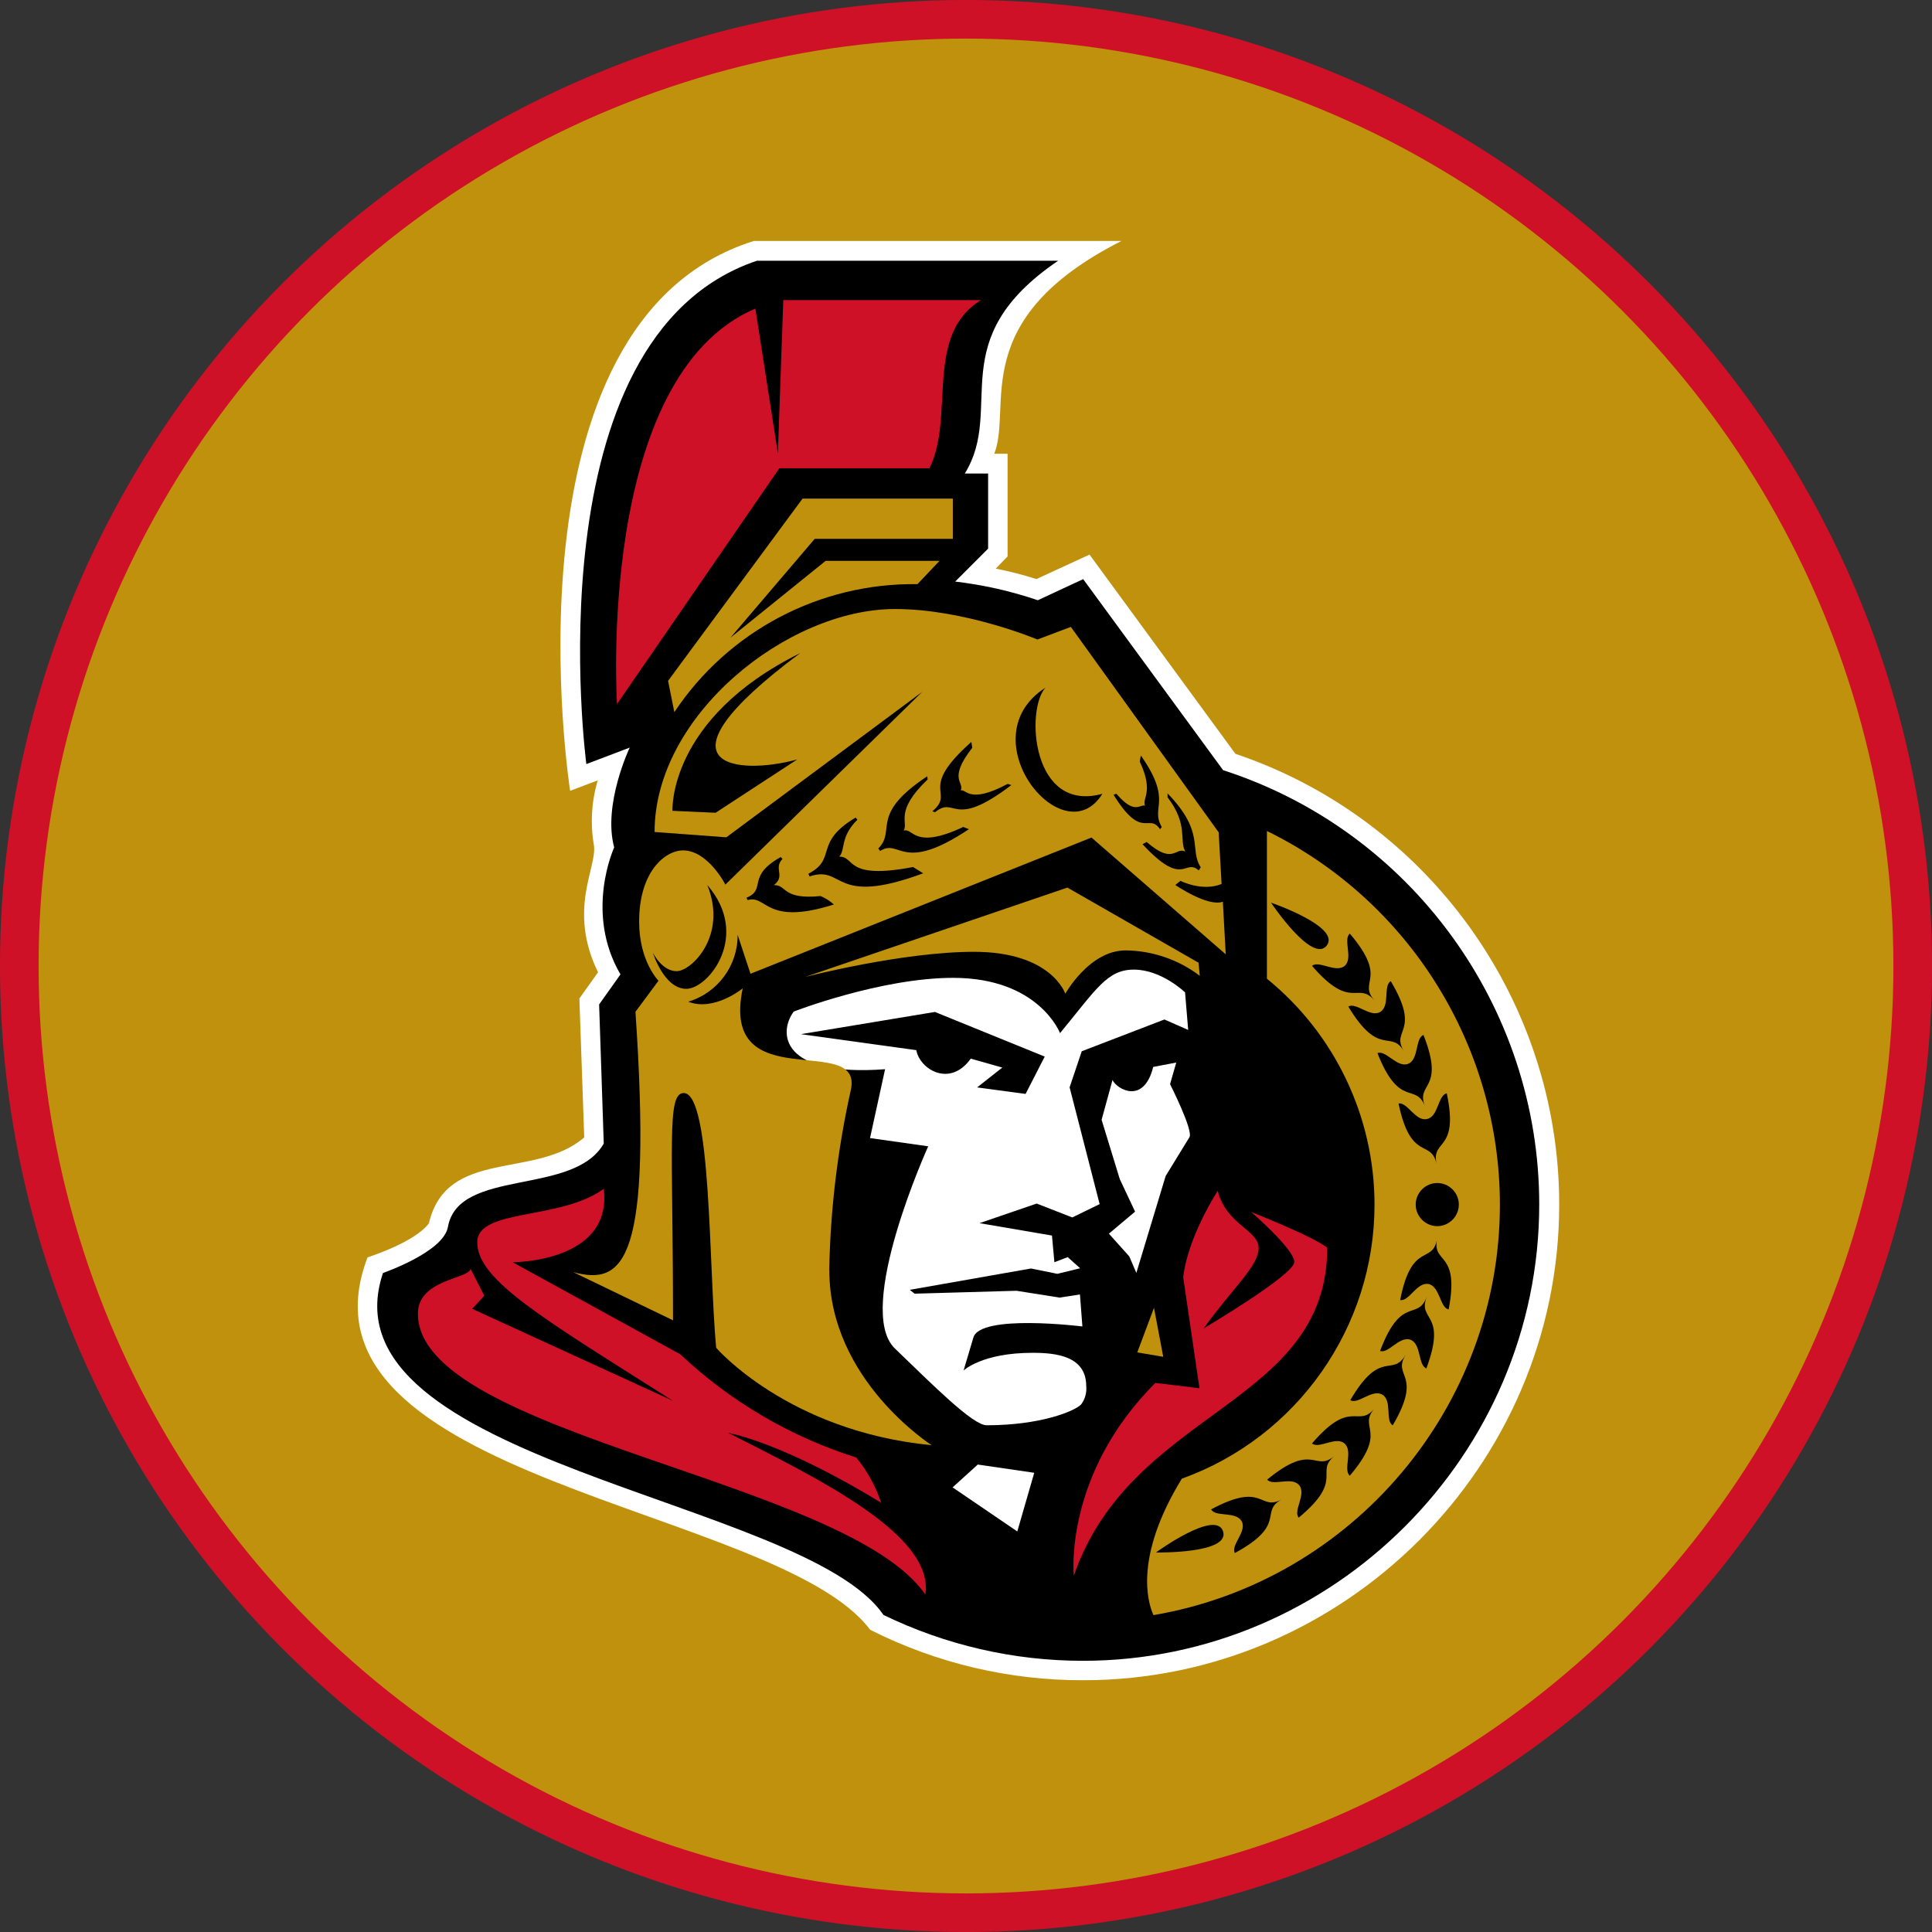 <?xml version="1.0" encoding="UTF-8" standalone="no"?>
<svg
   width="100"
   height="100"
   viewBox="0 0 26.458 26.458"
   version="1.1"
   id="svg8"
   inkscape:version="1.2.1 (9c6d41e410, 2022-07-14)"
   sodipodi:docname="SenatorsCircle.svg"
   xmlns:inkscape="http://www.inkscape.org/namespaces/inkscape"
   xmlns:sodipodi="http://sodipodi.sourceforge.net/DTD/sodipodi-0.dtd"
   xmlns="http://www.w3.org/2000/svg"
   xmlns:svg="http://www.w3.org/2000/svg"
   xmlns:rdf="http://www.w3.org/1999/02/22-rdf-syntax-ns#"
   xmlns:cc="http://creativecommons.org/ns#"
   xmlns:dc="http://purl.org/dc/elements/1.1/">
  <rect x="0" y="0" width="26.458" height="26.458" fill="#333333" stroke="none"/>
  <defs
     id="defs2" />
  <sodipodi:namedview
     id="base"
     pagecolor="#ffffff"
     bordercolor="#666666"
     borderopacity="1.0"
     inkscape:pageopacity="0.0"
     inkscape:pageshadow="2"
     inkscape:zoom="2.8"
     inkscape:cx="10.178571"
     inkscape:cy="69.642857"
     inkscape:document-units="mm"
     inkscape:current-layer="layer1"
     inkscape:document-rotation="0"
     showgrid="false"
     units="px"
     inkscape:window-width="1920"
     inkscape:window-height="1017"
     inkscape:window-x="1912"
     inkscape:window-y="-8"
     inkscape:window-maximized="1"
     inkscape:showpageshadow="2"
     inkscape:pagecheckerboard="0"
     inkscape:deskcolor="#d1d1d1" />
  <g
     inkscape:label="Layer 1"
     inkscape:groupmode="layer"
     id="layer1">
    <ellipse
       inkscape:export-ydpi="191.99995"
       inkscape:export-xdpi="191.99995"
       style="fill:#bf910c;fill-opacity:1;stroke:#ce1126;stroke-width:0.529;stroke-miterlimit:4;stroke-dasharray:none;stroke-opacity:1"
       id="path833"
       cx="13.229"
       cy="13.229"
       rx="12.965"
       ry="12.965" />
    <g
       inkscape:export-ydpi="96"
       inkscape:export-xdpi="96"
       transform="matrix(0.073,0,0,0.073,-7.314,-1.445)"
       id="g877"
       style="clip-rule:evenodd;fill-rule:evenodd"
       inkscape:export-filename="SenatorsCircle.png">
      <path
         d="m 331.949,161.204 -27.365,-37.369 -9.96,4.59 c -2.504,-0.802 -5.054,-1.455 -7.636,-1.957 l 2.222,-2.28 v -19.273 h -2.501 c 3.502,-8.813 -5.267,-25.143 23.863,-39.914 H 241.601 C 193.374,80.14 207.145,168.149 207.145,168.149 l 5.179,-1.957 c -1.167,3.937 -1.412,8.09 -0.721,12.138 0.691,4.047 -5.002,12.049 0.78,23.863 l -3.502,4.914 0.912,26.055 c -9.092,7.915 -25.82,1.913 -29.145,16.139 -2.678,3.59 -11.505,6.37 -11.505,6.37 -15.963,41.783 76.96,46.682 94.291,69.869 12.413,6.273 26.139,9.514 40.047,9.46 48.943,-0.009 89.214,-40.287 89.214,-89.23 0,-38.212 -24.546,-72.374 -60.76,-84.566 h 0.015 z"
         fill="#ffffff"
         id="path851" />
      <path
         d="m 329.624,164.249 -26.232,-35.81 -8.504,3.958 c -5.032,-1.71 -10.229,-2.884 -15.507,-3.502 l 6.179,-6.179 v -14.094 h -4.37 c 7.592,-12.314 -4.37,-25.055 17.508,-39.914 h -56.51 c -42.636,14.359 -31.999,94.424 -31.999,94.424 l 8.136,-3.09 c 0,0 -5.09,10.681 -2.913,18.729 0,0 -5.635,12.182 1.177,23.819 l -4.002,5.635 0.868,26.1 c -5.679,9.916 -27.232,4.502 -29.233,15.639 -0.824,4.723 -12.182,8.636 -12.182,8.636 -11.961,35.545 78.917,42.239 93.879,64.146 11.659,5.666 24.455,8.61 37.418,8.61 46.966,0 85.611,-38.645 85.611,-85.611 0,-37.06 -24.066,-70.107 -59.339,-81.48 l 0.015,-0.015 z"
         id="path853" />
      <path
         d="m 334.862,247.124 c 0,0 8.136,7.003 8.136,9.416 0,2.413 -17.007,12.461 -17.007,12.461 5.679,-7.871 10.313,-11.682 10.313,-15.095 0,-3.369 -6.047,-4.325 -7.68,-10.725 -6.135,9.916 -6.459,16.272 -6.459,16.272 l 3.045,20.774 -8.268,-1 c -17.272,17.228 -15.316,36.192 -15.316,36.192 10.814,-31.411 47.55,-31.867 47.55,-61.556 -2.722,-2.177 -14.315,-6.724 -14.315,-6.724 v -0.015 z m -98.057,41.459 c 12.27,2.722 28.689,13.138 28.689,13.138 -1.017,-3.101 -2.603,-5.985 -4.679,-8.504 -12.32,-3.88 -23.603,-10.5 -33,-19.361 L 196.36,256.584 c 0,0 18.773,0.088 17.096,-13.771 -8.136,5.958 -23.731,3.634 -23.731,10.049 0,7.091 12.358,14.271 36.737,29.734 l -37.693,-17.272 2.28,-2.457 -2.589,-5.046 c -0.28,1.913 -9.872,1.957 -9.872,8.415 0,22.731 80.462,31.19 95.189,52.685 1.78,-11.181 -20.229,-21.818 -36.957,-30.322 l -0.015,-0.015 z m 9.313,-183.757 -4.222,-27.144 c -29.954,12.77 -25.952,74.194 -25.952,74.194 l 30.454,-44.24 h 28.145 c 4.87,-9.637 -1.089,-24.952 9.681,-31.543 h -37.09 l -1.015,28.733 z"
         fill="#ce1126"
         id="path855" />
      <path
         d="m 301.347,248.183 5.135,-2.501 -5.635,-21.907 2.28,-6.768 15.507,-5.958 4.458,1.957 -0.588,-7.047 c 0,0 -4.414,-4.267 -9.592,-4.267 -5.002,0 -7.003,3.59 -13.859,11.917 0,0 -3.958,-10.372 -20.053,-10.372 -13.594,0 -29.91,6.326 -29.91,6.326 -2.913,3.958 -2.501,12.27 17.14,10.814 l -2.825,12.917 10.917,1.545 c 0,0 -13.859,30.557 -6.267,37.914 7.224,6.959 14.639,14.418 17.228,14.418 10.093,0 16.507,-2.634 17.728,-3.913 0.731,-0.98 1.073,-2.197 0.956,-3.413 0,-5.635 -5.591,-6.267 -10.049,-6.267 -9.548,0 -12.962,3.325 -12.962,3.325 l 1.824,-6.135 c 1.177,-4.546 20.465,-2.133 20.465,-2.133 l -0.456,-6.003 -3.825,0.588 -8.092,-1.28 -19.097,0.544 -0.912,-0.721 22.731,-4.002 4.958,1 4.267,-1.045 -2.325,-2.089 -2.501,0.956 -0.456,-5.002 -13.594,-2.325 10.725,-3.678 6.679,2.604 z m -22.451,50.64 12.138,8.268 3.178,-11.005 -10.593,-1.545 -4.723,4.281 z m 41.959,-79.697 -4.325,0.824 c -1.78,7.135 -6.827,4.178 -7.636,2.457 l -2.045,7.459 3.413,11.137 2.869,6.091 -4.914,4.134 3.825,4.267 1.324,3.09 5.502,-18.184 4.458,-7.268 c 0.78,-1.221 -3.634,-9.96 -3.634,-9.96 l 1.162,-4.046 z"
         fill="#ffffff"
         id="path857" />
      <path
         d="m 272.305,129.381 4.134,-4.37 h -21.362 l -17.861,14.418 15.816,-18.552 h 25.908 v -7.547 h -28.189 l -25.232,34.191 1.177,5.87 c 10.115,-15.22 27.321,-24.281 45.593,-24.01 h 0.015 z m 52.729,71.016 -24.599,-14.094 -49.227,16.772 c 0,0 18.229,-4.723 31.69,-4.723 14.595,0 17.14,7.871 17.14,7.871 0,0 4.502,-8.136 11.314,-8.136 5.03,0.053 9.912,1.724 13.918,4.767 l -0.235,-2.457 z m 12.829,-24.731 v 27.733 c 12.763,10.363 20.185,25.954 20.185,42.395 0,22.988 -14.514,43.623 -36.148,51.396 -8.916,14.55 -6.459,23.098 -5.326,25.599 37.38,-6.36 64.995,-39.07 64.995,-76.987 0,-29.754 -17.004,-57.026 -43.721,-70.122 l 0.015,-0.015 z m -21.186,89.465 -3.134,8.371 4.87,0.824 z m -60.924,-7.047 c 0.216,-11.367 1.573,-22.683 4.046,-33.779 2.473,-11.096 -24.643,1.721 -20.274,-19.097 0,0 -5.37,4.414 -10.225,2.501 5.527,-1.642 9.325,-6.784 9.269,-12.55 l 2.413,7.312 63.969,-25.555 25.187,21.907 -0.544,-9.872 c -2.825,1.045 -8.916,-3.134 -8.916,-3.134 l 0.956,-0.78 c 0,0 4.09,2.089 7.724,0.588 l -0.544,-9.681 -27.733,-38.546 -6.267,2.369 c 0,0 -13.55,-5.723 -26.732,-5.723 -20.097,0 -45.093,19.862 -45.093,41.827 l 13.462,1 36.737,-27.277 -36.913,36.148 c 0,0 -3.266,-6.415 -7.959,-6.415 -3.266,0 -8.224,3.869 -8.224,13.359 0,7.459 3.634,11.093 3.634,11.093 l -4.325,5.826 c 3.178,46.682 -2.089,51.464 -11.682,48.83 l 18.729,9.048 c 0,-32.691 -1.221,-42.636 2.001,-42.636 5.223,0 4.679,32.499 6.091,47.786 0,0 13.506,15.683 40.415,18.273 0,-0.044 -19.185,-12.182 -19.185,-32.823 h -0.015 z"
         fill="#bf910c"
         id="path859" />
      <path
         d="m 273.394,183.625 -1.913,-1.177 c -12.917,2.457 -10.725,-1.957 -13.859,-1.957 1.221,-1.221 0.088,-3.634 3.413,-6.915 l -0.324,-0.412 c -8.003,4.767 -3.369,7.68 -8.872,10.549 l 0.221,0.5 c 6.591,-2.222 4.178,5.767 21.318,-0.588 h 0.015 z m -40.503,2.222 c 3.825,9.504 -3.001,16.139 -5.767,16.139 -2.766,0 -4.458,-3.457 -4.458,-3.457 0,0 2.089,6.768 6.267,6.768 4.178,0 12.138,-10.004 3.958,-19.464 v 0.015 z m 23.731,3.634 c -0.731,-0.675 -1.579,-1.214 -2.501,-1.589 -7.312,0.721 -6.223,-2.133 -8.769,-2.045 2.28,-1.721 -0.132,-3.134 1.633,-4.914 l -0.324,-0.368 c -6.547,3.678 -2.589,6.047 -6.415,7.636 l 0.177,0.456 c 3.678,-1.089 3.266,4.914 16.184,0.824 z m 25.32,-14.139 -1.045,-0.412 c -9.313,4.37 -9.313,0.132 -11.181,0.677 0.956,-1.589 -1.824,-3.546 4.502,-9.592 l -0.088,-0.588 c -10.961,7.268 -5.723,10.093 -9.18,13.55 l 0.368,0.456 c 3.722,-2.413 4.002,4.37 16.64,-4.09 h -0.015 z m 33.367,2.413 -0.78,0.412 c 7.768,8.371 7.812,2.545 10.549,4.914 l 0.368,-0.588 c -2.222,-3.413 0.912,-6.503 -6.223,-13.859 v 0.721 c 3.958,5.223 2.133,8.003 3.325,10.181 -1.868,-0.912 -2.222,2.589 -7.224,-1.78 h -0.015 z m -8.312,-9.048 c -13.315,3.678 -14.418,-15.86 -10.681,-19.906 -14.683,9.416 3.369,31.69 10.681,19.906 z m -56.745,-26.364 c -24.82,12.314 -23.907,29.557 -23.907,29.557 l 8.092,0.368 15.316,-10.004 c -10.917,3.001 -28.409,1.633 0.5,-19.906 v -0.015 z m 39.65,24.731 -0.677,-0.221 c -7.268,3.869 -7.724,0.912 -8.813,1.221 0.78,-1.589 -2.501,-2.001 2.177,-8.003 l -0.177,-1.089 c -10.225,9.048 -2.913,9.313 -7.312,13.006 l 0.5,0.177 c 3.913,-3.178 3.178,3.413 14.315,-5.09 H 289.9 Z m 79.872,85.243 c -0.912,4.723 -4.767,0.324 -6.915,11.358 1.677,0.324 3.134,-3.413 5.326,-3.001 2.133,0.456 2.133,4.458 3.766,4.767 2.133,-11.049 -3.09,-8.415 -2.177,-13.138 v 0.015 z m -51.964,-76.96 0.324,-0.412 c -2.222,-3.869 2.177,-4.679 -3.913,-13.418 L 314,162.66 c 2.722,5.723 0.368,6.959 1,8.268 -1,-0.28 -1.957,1.78 -5.37,-2.222 l -0.544,0.177 c 5.37,8.68 6.547,3.325 8.724,6.459 z m 56.054,70.413 c 0,2.22 -1.826,4.046 -4.046,4.046 -2.22,0 -4.046,-1.826 -4.046,-4.046 0,-2.22 1.826,-4.046 4.046,-4.046 2.22,0 4.046,1.826 4.046,4.046 z m -10.049,28.277 c -2.457,4.134 -4.634,-1.324 -10.313,8.415 1.457,0.868 4.046,-2.133 6.003,-1.045 1.913,1.133 0.5,4.914 1.957,5.767 5.723,-9.725 -0.088,-9.004 2.369,-13.138 h -0.015 z m -25.908,23.319 c 1.089,1.28 4.59,-0.633 6.003,1.045 1.412,1.721 -1.177,4.767 -0.088,6.091 8.68,-7.18 2.957,-8.46 6.679,-11.549 -3.722,3.09 -3.869,-2.766 -12.594,4.414 z m 15.227,-88.745 c 5.826,9.681 7.959,4.222 10.416,8.371 -2.501,-4.134 3.325,-3.457 -2.457,-13.138 -1.457,0.868 -0.088,4.634 -1.957,5.767 -1.868,1.133 -4.546,-1.868 -6.003,-1 z m 9.416,18.184 c 2.325,11.049 6.091,6.591 7.135,11.314 -1.045,-4.723 4.267,-2.177 1.913,-13.226 -1.677,0.368 -1.545,4.414 -3.722,4.826 -2.133,0.5 -3.678,-3.222 -5.326,-2.913 z m -16.228,63.778 c 1.324,1.089 4.458,-1.412 6.091,0 1.677,1.457 -0.324,4.914 1,6.047 7.312,-8.592 1.457,-8.872 4.59,-12.55 -3.134,3.678 -4.325,-2.089 -11.682,6.503 z m -18.919,12.374 c 0.824,1.501 4.634,0.28 5.723,2.222 1.045,1.913 -2.089,4.458 -1.28,5.958 9.916,-5.37 4.546,-7.724 8.769,-10.049 -4.222,2.28 -3.266,-3.502 -13.226,1.868 h 0.015 z m 21.686,-105.781 c 2.678,-3.546 -10.46,-8.048 -10.46,-8.048 0,0 7.724,11.549 10.46,8.048 z m 8.916,10.269 c -3.134,-3.634 2.722,-3.913 -4.59,-12.505 -1.324,1.089 0.677,4.59 -0.956,6.047 -1.721,1.412 -4.826,-1.089 -6.135,0 7.371,8.548 8.548,2.825 11.682,6.459 z m 9.813,55.686 c -1.721,4.546 -4.767,-0.456 -8.724,10.093 1.545,0.588 3.634,-2.869 5.723,-2.089 2.045,0.824 1.368,4.767 2.957,5.37 3.958,-10.593 -1.677,-8.813 0.044,-13.359 z m -9.225,-45.785 c 4.134,10.505 7.135,5.458 8.916,9.96 -1.78,-4.502 3.869,-2.869 -0.28,-13.359 -1.589,0.633 -0.824,4.59 -2.869,5.414 -2.045,0.824 -4.178,-2.634 -5.767,-2.001 v -0.015 z m -108.151,-3.546 21.642,3.001 c 0.677,3.634 6.326,7.047 10.225,1.589 l 5.914,1.677 -4.723,3.722 9.092,1.221 3.59,-7.003 -20.597,-8.371 z m 66.603,97.234 c 0,0 13.918,0.28 12.594,-3.958 -1.368,-4.222 -12.594,3.958 -12.594,3.958 z"
         id="path861" />
    </g>
  </g>
</svg>
